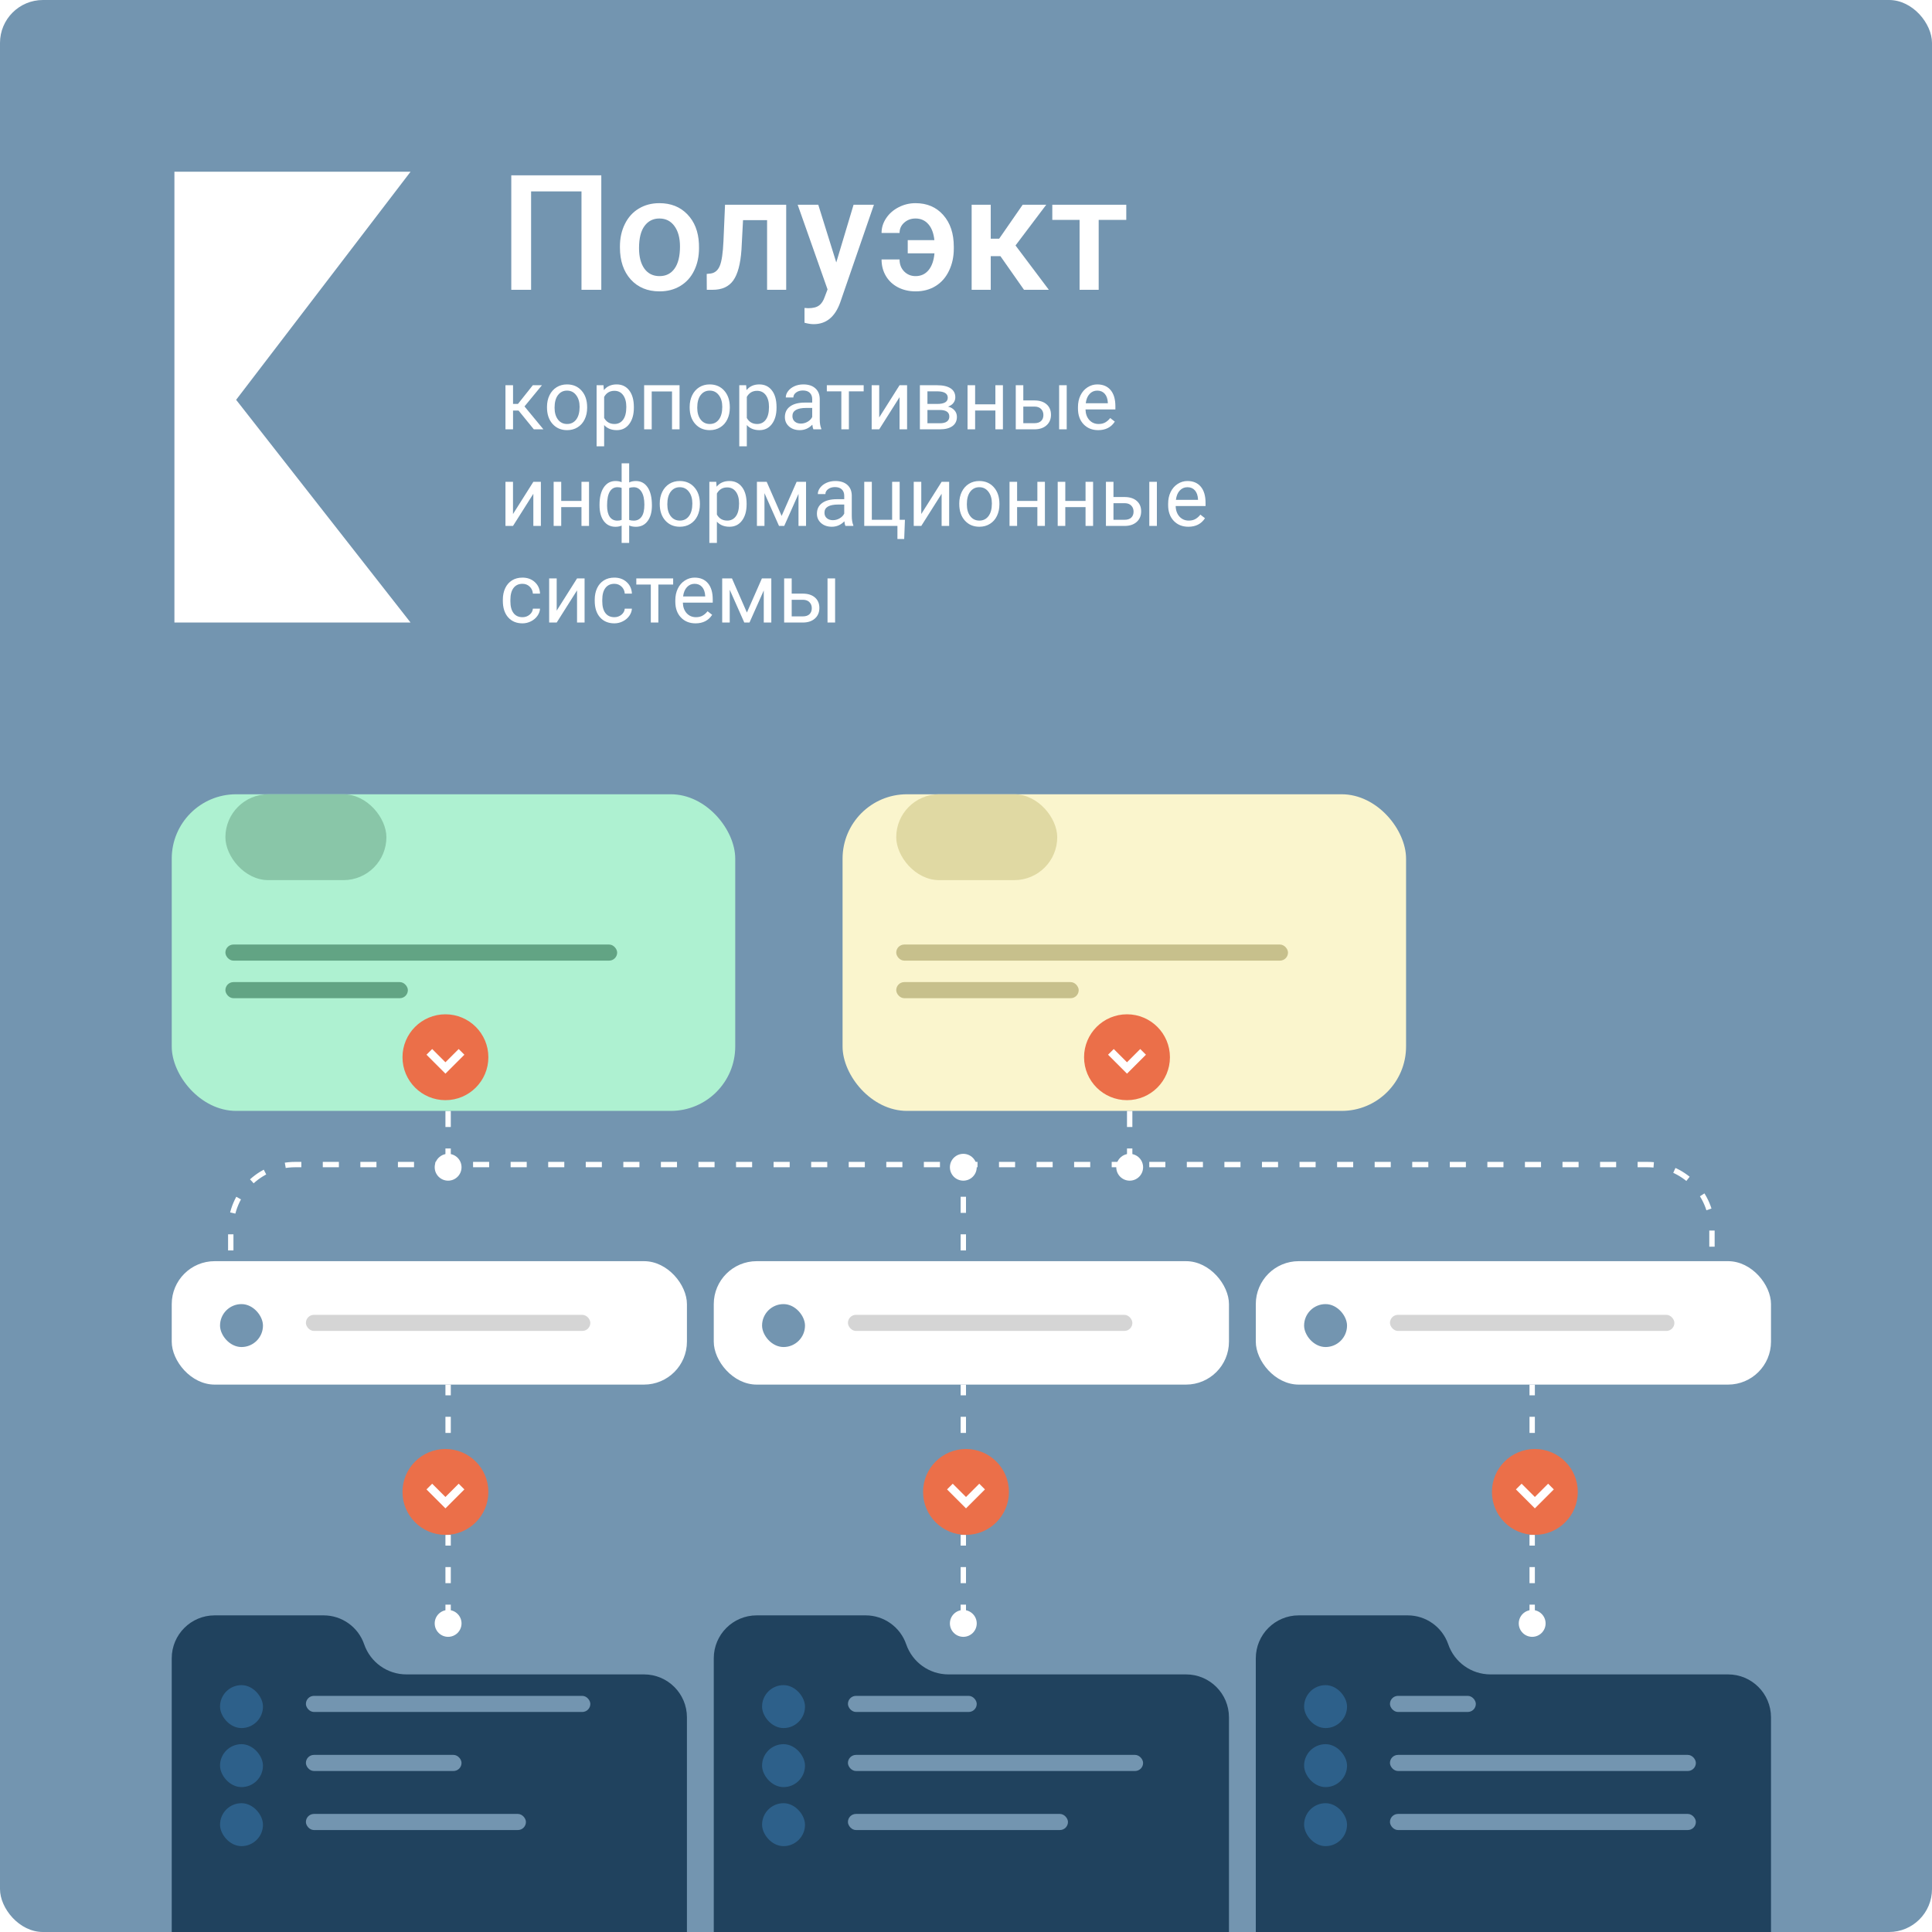 <svg width="360" height="360" viewBox="0 0 360 360" fill="none" xmlns="http://www.w3.org/2000/svg">
<g clip-path="url(#clip0_1937_74408)">
<rect width="360" height="360" rx="8" fill="#7395B0"/>
<path d="M32.5 116V32H76.5L44 74.5L76.5 116H32.5Z" fill="white"/>
<path d="M112.043 54H108.352V35.66H98.962V54H95.27V32.672H112.043V54Z" fill="white"/>
<path d="M115.515 45.929C115.515 44.376 115.822 42.98 116.437 41.739C117.053 40.489 117.917 39.532 119.03 38.868C120.144 38.194 121.423 37.857 122.868 37.857C125.007 37.857 126.74 38.546 128.068 39.923C129.406 41.3 130.129 43.126 130.236 45.401L130.251 46.236C130.251 47.799 129.948 49.195 129.343 50.426C128.747 51.656 127.888 52.608 126.765 53.282C125.651 53.956 124.362 54.293 122.897 54.293C120.661 54.293 118.869 53.551 117.521 52.066C116.184 50.572 115.515 48.585 115.515 46.105V45.929ZM119.074 46.236C119.074 47.867 119.411 49.147 120.085 50.074C120.759 50.992 121.696 51.451 122.897 51.451C124.099 51.451 125.031 50.982 125.695 50.045C126.369 49.107 126.706 47.735 126.706 45.929C126.706 44.327 126.359 43.058 125.666 42.12C124.982 41.183 124.05 40.714 122.868 40.714C121.706 40.714 120.783 41.178 120.1 42.105C119.416 43.023 119.074 44.4 119.074 46.236Z" fill="white"/>
<path d="M146.496 38.15V54H142.936V41.022H138.454L138.161 46.544C137.976 49.2 137.463 51.109 136.623 52.272C135.793 53.424 134.519 54 132.8 54H131.701L131.686 51.041L132.419 50.968C133.2 50.86 133.767 50.387 134.118 49.547C134.479 48.697 134.709 47.154 134.807 44.918L135.1 38.15H146.496Z" fill="white"/>
<path d="M155.827 48.902L159.05 38.15H162.844L156.545 56.402C155.578 59.068 153.937 60.401 151.623 60.401C151.105 60.401 150.534 60.313 149.909 60.138V57.384L150.583 57.428C151.481 57.428 152.155 57.262 152.604 56.93C153.063 56.607 153.425 56.06 153.688 55.289L154.201 53.927L148.635 38.15H152.473L155.827 48.902Z" fill="white"/>
<path d="M170.593 40.714C169.763 40.714 169.06 40.973 168.483 41.49C167.907 41.998 167.619 42.638 167.619 43.409H164.265C164.265 42.433 164.548 41.52 165.114 40.67C165.681 39.81 166.457 39.127 167.443 38.619C168.43 38.111 169.479 37.857 170.593 37.857C172.741 37.857 174.465 38.595 175.764 40.069C177.072 41.544 177.727 43.512 177.727 45.973V46.339C177.727 47.852 177.429 49.225 176.833 50.455C176.247 51.685 175.417 52.633 174.343 53.297C173.269 53.961 172.023 54.293 170.607 54.293C169.406 54.293 168.317 54.044 167.341 53.546C166.364 53.038 165.607 52.33 165.07 51.422C164.533 50.514 164.265 49.488 164.265 48.346H167.619C167.619 49.254 167.907 50.001 168.483 50.587C169.06 51.163 169.768 51.451 170.607 51.451C171.603 51.451 172.409 51.08 173.024 50.338C173.64 49.586 174.006 48.541 174.123 47.203H169.143V44.742H174.108C173.972 43.453 173.596 42.462 172.98 41.769C172.365 41.065 171.569 40.714 170.593 40.714Z" fill="white"/>
<path d="M186.413 47.73H184.611V54H181.052V38.15H184.611V44.478H186.179L190.559 38.15H194.953L189.226 45.738L195.436 54H190.808L186.413 47.73Z" fill="white"/>
<path d="M209.865 40.977H204.724V54H201.164V40.977H196.081V38.15H209.865V40.977Z" fill="white"/>
<path d="M96.623 76.499H95.598V80H94.185V71.782H95.598V75.26H96.517L99.281 71.782H100.983L97.732 75.731L101.256 80H99.471L96.623 76.499Z" fill="white"/>
<path d="M101.925 75.815C101.925 75.01 102.082 74.286 102.396 73.643C102.715 72.999 103.155 72.503 103.717 72.154C104.284 71.805 104.93 71.63 105.654 71.63C106.773 71.63 107.677 72.017 108.366 72.792C109.059 73.567 109.406 74.597 109.406 75.883V75.982C109.406 76.782 109.252 77.501 108.943 78.139C108.639 78.772 108.201 79.266 107.629 79.62C107.062 79.975 106.409 80.152 105.669 80.152C104.555 80.152 103.651 79.764 102.958 78.99C102.269 78.215 101.925 77.19 101.925 75.914V75.815ZM103.337 75.982C103.337 76.893 103.548 77.625 103.968 78.177C104.393 78.729 104.96 79.005 105.669 79.005C106.383 79.005 106.95 78.727 107.371 78.169C107.791 77.607 108.001 76.823 108.001 75.815C108.001 74.914 107.786 74.184 107.355 73.627C106.93 73.065 106.363 72.784 105.654 72.784C104.96 72.784 104.401 73.06 103.975 73.612C103.55 74.164 103.337 74.954 103.337 75.982Z" fill="white"/>
<path d="M118.111 75.982C118.111 77.233 117.825 78.24 117.252 79.005C116.68 79.77 115.905 80.152 114.928 80.152C113.931 80.152 113.146 79.835 112.574 79.203V83.16H111.168V71.782H112.452L112.52 72.693C113.093 71.984 113.888 71.63 114.905 71.63C115.893 71.63 116.673 72.002 117.245 72.746C117.822 73.491 118.111 74.526 118.111 75.853V75.982ZM116.705 75.823C116.705 74.896 116.508 74.164 116.113 73.627C115.718 73.091 115.176 72.822 114.488 72.822C113.637 72.822 112.999 73.2 112.574 73.954V77.881C112.994 78.63 113.637 79.005 114.503 79.005C115.176 79.005 115.71 78.739 116.105 78.207C116.505 77.671 116.705 76.876 116.705 75.823Z" fill="white"/>
<path d="M126.625 80H125.22V72.944H121.437V80H120.025V71.782H126.625V80Z" fill="white"/>
<path d="M128.509 75.815C128.509 75.01 128.666 74.286 128.98 73.643C129.299 72.999 129.739 72.503 130.301 72.154C130.869 71.805 131.514 71.63 132.238 71.63C133.357 71.63 134.261 72.017 134.95 72.792C135.644 73.567 135.99 74.597 135.99 75.883V75.982C135.99 76.782 135.836 77.501 135.527 78.139C135.223 78.772 134.785 79.266 134.213 79.62C133.646 79.975 132.993 80.152 132.253 80.152C131.139 80.152 130.236 79.764 129.542 78.99C128.853 78.215 128.509 77.19 128.509 75.914V75.815ZM129.922 75.982C129.922 76.893 130.132 77.625 130.552 78.177C130.977 78.729 131.545 79.005 132.253 79.005C132.967 79.005 133.535 78.727 133.955 78.169C134.375 77.607 134.585 76.823 134.585 75.815C134.585 74.914 134.37 74.184 133.94 73.627C133.514 73.065 132.947 72.784 132.238 72.784C131.545 72.784 130.985 73.06 130.56 73.612C130.134 74.164 129.922 74.954 129.922 75.982Z" fill="white"/>
<path d="M144.695 75.982C144.695 77.233 144.409 78.24 143.837 79.005C143.264 79.77 142.49 80.152 141.512 80.152C140.515 80.152 139.73 79.835 139.158 79.203V83.16H137.753V71.782H139.036L139.105 72.693C139.677 71.984 140.472 71.63 141.49 71.63C142.477 71.63 143.257 72.002 143.829 72.746C144.406 73.491 144.695 74.526 144.695 75.853V75.982ZM143.29 75.823C143.29 74.896 143.092 74.164 142.697 73.627C142.302 73.091 141.76 72.822 141.072 72.822C140.221 72.822 139.583 73.2 139.158 73.954V77.881C139.578 78.63 140.221 79.005 141.087 79.005C141.76 79.005 142.295 78.739 142.69 78.207C143.09 77.671 143.29 76.876 143.29 75.823Z" fill="white"/>
<path d="M151.561 80C151.48 79.838 151.414 79.549 151.364 79.134C150.71 79.813 149.931 80.152 149.024 80.152C148.214 80.152 147.548 79.924 147.027 79.468C146.51 79.007 146.252 78.425 146.252 77.721C146.252 76.866 146.576 76.202 147.224 75.731C147.877 75.255 148.794 75.017 149.974 75.017H151.341V74.372C151.341 73.881 151.194 73.491 150.9 73.202C150.607 72.908 150.174 72.761 149.602 72.761C149.1 72.761 148.68 72.888 148.341 73.141C148.001 73.394 147.832 73.701 147.832 74.06H146.419C146.419 73.65 146.563 73.255 146.852 72.875C147.146 72.491 147.541 72.187 148.037 71.964C148.538 71.741 149.088 71.63 149.685 71.63C150.632 71.63 151.374 71.868 151.911 72.344C152.447 72.815 152.726 73.465 152.746 74.296V78.078C152.746 78.833 152.842 79.433 153.035 79.879V80H151.561ZM149.229 78.929C149.67 78.929 150.088 78.815 150.483 78.587C150.878 78.359 151.164 78.063 151.341 77.699V76.012H150.24C148.518 76.012 147.657 76.516 147.657 77.524C147.657 77.964 147.804 78.309 148.098 78.557C148.391 78.805 148.769 78.929 149.229 78.929Z" fill="white"/>
<path d="M160.934 72.921H158.177V80H156.772V72.921H154.068V71.782H160.934V72.921Z" fill="white"/>
<path d="M167.618 71.782H169.023V80H167.618V74.007L163.828 80H162.423V71.782H163.828V77.782L167.618 71.782Z" fill="white"/>
<path d="M171.408 80V71.782H174.613C175.707 71.782 176.545 71.974 177.128 72.359C177.715 72.739 178.009 73.298 178.009 74.037C178.009 74.417 177.895 74.762 177.667 75.07C177.439 75.374 177.102 75.607 176.657 75.769C177.153 75.886 177.55 76.114 177.849 76.453C178.153 76.792 178.305 77.197 178.305 77.668C178.305 78.423 178.026 79 177.469 79.4C176.917 79.8 176.135 80 175.122 80H171.408ZM172.813 76.392V78.868H175.138C175.725 78.868 176.163 78.759 176.452 78.542C176.745 78.324 176.892 78.018 176.892 77.623C176.892 76.802 176.29 76.392 175.084 76.392H172.813ZM172.813 75.268H174.629C175.945 75.268 176.603 74.883 176.603 74.114C176.603 73.344 175.981 72.946 174.735 72.921H172.813V75.268Z" fill="white"/>
<path d="M186.88 80H185.475V76.491H181.7V80H180.287V71.782H181.7V75.344H185.475V71.782H186.88V80Z" fill="white"/>
<path d="M190.678 74.615H192.812C193.744 74.625 194.481 74.868 195.023 75.344C195.564 75.82 195.835 76.466 195.835 77.281C195.835 78.101 195.557 78.759 195 79.256C194.443 79.752 193.693 80 192.751 80H189.273V71.782H190.678V74.615ZM198.767 80H197.354V71.782H198.767V80ZM190.678 75.762V78.853H192.767C193.293 78.853 193.701 78.719 193.99 78.451C194.278 78.177 194.422 77.805 194.422 77.334C194.422 76.878 194.281 76.506 193.997 76.217C193.719 75.924 193.326 75.772 192.82 75.762H190.678Z" fill="white"/>
<path d="M204.631 80.152C203.517 80.152 202.61 79.787 201.912 79.058C201.213 78.324 200.863 77.344 200.863 76.119V75.861C200.863 75.045 201.018 74.319 201.327 73.681C201.641 73.037 202.076 72.536 202.633 72.177C203.195 71.812 203.803 71.63 204.456 71.63C205.525 71.63 206.355 71.982 206.947 72.686C207.54 73.389 207.836 74.397 207.836 75.709V76.293H202.269C202.289 77.104 202.524 77.759 202.975 78.261C203.431 78.757 204.008 79.005 204.707 79.005C205.203 79.005 205.623 78.904 205.968 78.701C206.312 78.499 206.613 78.23 206.871 77.896L207.73 78.564C207.041 79.623 206.008 80.152 204.631 80.152ZM204.456 72.784C203.889 72.784 203.413 72.992 203.028 73.407C202.643 73.817 202.405 74.394 202.314 75.139H206.431V75.033C206.39 74.319 206.198 73.767 205.854 73.377C205.509 72.982 205.043 72.784 204.456 72.784Z" fill="white"/>
<path d="M99.38 89.782H100.785V98H99.38V92.007L95.59 98H94.185V89.782H95.59V95.782L99.38 89.782Z" fill="white"/>
<path d="M109.756 98H108.35V94.491H104.575V98H103.163V89.782H104.575V93.344H108.35V89.782H109.756V98Z" fill="white"/>
<path d="M111.715 94.043C111.715 92.671 111.981 91.592 112.513 90.807C113.044 90.022 113.774 89.63 114.7 89.63C115.131 89.63 115.508 89.703 115.832 89.85V86.333H117.237V89.896C117.592 89.718 118.007 89.63 118.483 89.63C119.415 89.63 120.146 90.022 120.678 90.807C121.21 91.592 121.475 92.724 121.475 94.202C121.475 95.412 121.21 96.375 120.678 97.088C120.151 97.802 119.425 98.159 118.498 98.159C118.007 98.159 117.587 98.079 117.237 97.916V101.16H115.832V97.939C115.498 98.086 115.115 98.159 114.685 98.159C113.763 98.159 113.037 97.802 112.505 97.088C111.979 96.375 111.715 95.397 111.715 94.157V94.043ZM120.07 94.043C120.07 93.01 119.893 92.21 119.539 91.643C119.184 91.07 118.695 90.784 118.073 90.784C117.754 90.784 117.475 90.835 117.237 90.936V96.883C117.465 96.969 117.749 97.013 118.088 97.013C118.716 97.013 119.202 96.769 119.546 96.283C119.896 95.797 120.07 95.05 120.07 94.043ZM113.12 94.202C113.12 95.124 113.285 95.823 113.614 96.299C113.943 96.775 114.417 97.013 115.034 97.013C115.328 97.013 115.594 96.967 115.832 96.876V90.913C115.619 90.827 115.359 90.784 115.05 90.784C114.432 90.784 113.956 91.06 113.622 91.612C113.287 92.164 113.12 93.028 113.12 94.202Z" fill="white"/>
<path d="M122.934 93.815C122.934 93.01 123.091 92.286 123.405 91.643C123.724 90.999 124.164 90.503 124.726 90.154C125.293 89.805 125.939 89.63 126.663 89.63C127.782 89.63 128.686 90.017 129.375 90.792C130.068 91.567 130.415 92.597 130.415 93.883V93.982C130.415 94.782 130.261 95.501 129.952 96.139C129.648 96.772 129.21 97.266 128.638 97.62C128.071 97.975 127.418 98.152 126.678 98.152C125.564 98.152 124.66 97.764 123.967 96.99C123.278 96.215 122.934 95.19 122.934 93.914V93.815ZM124.347 93.982C124.347 94.893 124.557 95.625 124.977 96.177C125.402 96.729 125.969 97.005 126.678 97.005C127.392 97.005 127.959 96.727 128.38 96.169C128.8 95.607 129.01 94.823 129.01 93.815C129.01 92.914 128.795 92.184 128.365 91.627C127.939 91.065 127.372 90.784 126.663 90.784C125.969 90.784 125.41 91.06 124.985 91.612C124.559 92.164 124.347 92.954 124.347 93.982Z" fill="white"/>
<path d="M139.12 93.982C139.12 95.233 138.834 96.24 138.261 97.005C137.689 97.77 136.915 98.152 135.937 98.152C134.94 98.152 134.155 97.835 133.583 97.203V101.16H132.177V89.782H133.461L133.529 90.693C134.102 89.984 134.897 89.63 135.914 89.63C136.902 89.63 137.682 90.002 138.254 90.746C138.831 91.491 139.12 92.526 139.12 93.853V93.982ZM137.715 93.823C137.715 92.896 137.517 92.164 137.122 91.627C136.727 91.091 136.185 90.822 135.497 90.822C134.646 90.822 134.008 91.2 133.583 91.954V95.881C134.003 96.63 134.646 97.005 135.512 97.005C136.185 97.005 136.72 96.739 137.115 96.207C137.515 95.671 137.715 94.876 137.715 93.823Z" fill="white"/>
<path d="M145.644 96.139L148.439 89.782H150.194V98H148.789V92.022L146.13 98H145.158L142.447 91.893V98H141.041V89.782H142.864L145.644 96.139Z" fill="white"/>
<path d="M157.531 98C157.45 97.838 157.384 97.549 157.334 97.134C156.681 97.813 155.901 98.152 154.994 98.152C154.184 98.152 153.518 97.924 152.997 97.468C152.48 97.007 152.222 96.425 152.222 95.721C152.222 94.866 152.546 94.202 153.194 93.731C153.847 93.255 154.764 93.017 155.944 93.017H157.311V92.372C157.311 91.881 157.164 91.491 156.87 91.202C156.577 90.908 156.144 90.761 155.572 90.761C155.07 90.761 154.65 90.888 154.311 91.141C153.971 91.394 153.802 91.701 153.802 92.06H152.389C152.389 91.65 152.533 91.255 152.822 90.875C153.116 90.491 153.511 90.187 154.007 89.964C154.508 89.741 155.058 89.63 155.655 89.63C156.602 89.63 157.344 89.868 157.881 90.344C158.417 90.815 158.696 91.465 158.716 92.296V96.078C158.716 96.833 158.812 97.433 159.005 97.879V98H157.531ZM155.199 96.929C155.64 96.929 156.058 96.815 156.453 96.587C156.848 96.359 157.134 96.063 157.311 95.699V94.012H156.21C154.488 94.012 153.627 94.516 153.627 95.524C153.627 95.964 153.774 96.309 154.068 96.557C154.361 96.805 154.739 96.929 155.199 96.929Z" fill="white"/>
<path d="M161.04 89.782H162.453V96.853H166.236V89.782H167.641V96.853H168.621L168.484 100.438H167.223V98H161.04V89.782Z" fill="white"/>
<path d="M175.457 89.782H176.862V98H175.457V92.007L171.666 98H170.261V89.782H171.666V95.782L175.457 89.782Z" fill="white"/>
<path d="M178.745 93.815C178.745 93.01 178.902 92.286 179.216 91.643C179.535 90.999 179.976 90.503 180.538 90.154C181.105 89.805 181.751 89.63 182.475 89.63C183.594 89.63 184.498 90.017 185.186 90.792C185.88 91.567 186.227 92.597 186.227 93.883V93.982C186.227 94.782 186.073 95.501 185.764 96.139C185.46 96.772 185.022 97.266 184.45 97.62C183.882 97.975 183.229 98.152 182.49 98.152C181.376 98.152 180.472 97.764 179.778 96.99C179.09 96.215 178.745 95.19 178.745 93.914V93.815ZM180.158 93.982C180.158 94.893 180.368 95.625 180.789 96.177C181.214 96.729 181.781 97.005 182.49 97.005C183.204 97.005 183.771 96.727 184.191 96.169C184.612 95.607 184.822 94.823 184.822 93.815C184.822 92.914 184.607 92.184 184.176 91.627C183.751 91.065 183.184 90.784 182.475 90.784C181.781 90.784 181.222 91.06 180.796 91.612C180.371 92.164 180.158 92.954 180.158 93.982Z" fill="white"/>
<path d="M194.704 98H193.298V94.491H189.523V98H188.111V89.782H189.523V93.344H193.298V89.782H194.704V98Z" fill="white"/>
<path d="M203.681 98H202.276V94.491H198.501V98H197.088V89.782H198.501V93.344H202.276V89.782H203.681V98Z" fill="white"/>
<path d="M207.479 92.615H209.613C210.545 92.625 211.282 92.868 211.824 93.344C212.366 93.82 212.636 94.466 212.636 95.281C212.636 96.101 212.358 96.759 211.801 97.256C211.244 97.752 210.495 98 209.553 98H206.074V89.782H207.479V92.615ZM215.568 98H214.156V89.782H215.568V98ZM207.479 93.762V96.853H209.568C210.094 96.853 210.502 96.719 210.791 96.451C211.079 96.177 211.224 95.805 211.224 95.334C211.224 94.878 211.082 94.506 210.798 94.217C210.52 93.924 210.127 93.772 209.621 93.762H207.479Z" fill="white"/>
<path d="M221.432 98.152C220.318 98.152 219.412 97.787 218.713 97.058C218.014 96.324 217.665 95.344 217.665 94.119V93.861C217.665 93.045 217.819 92.319 218.128 91.681C218.442 91.037 218.877 90.536 219.434 90.177C219.996 89.812 220.604 89.63 221.257 89.63C222.326 89.63 223.156 89.982 223.749 90.686C224.341 91.389 224.637 92.397 224.637 93.709V94.293H219.07C219.09 95.104 219.326 95.759 219.776 96.261C220.232 96.757 220.809 97.005 221.508 97.005C222.004 97.005 222.424 96.904 222.769 96.701C223.113 96.499 223.414 96.23 223.673 95.896L224.531 96.564C223.842 97.623 222.809 98.152 221.432 98.152ZM221.257 90.784C220.69 90.784 220.214 90.992 219.829 91.407C219.445 91.817 219.207 92.394 219.115 93.139H223.232V93.033C223.192 92.319 222.999 91.767 222.655 91.377C222.311 90.982 221.845 90.784 221.257 90.784Z" fill="white"/>
<path d="M97.36 115.005C97.861 115.005 98.299 114.853 98.674 114.549C99.049 114.245 99.256 113.866 99.297 113.41H100.626C100.6 113.881 100.438 114.329 100.14 114.754C99.841 115.18 99.441 115.519 98.94 115.772C98.443 116.025 97.917 116.152 97.36 116.152C96.241 116.152 95.35 115.78 94.686 115.035C94.028 114.286 93.699 113.263 93.699 111.967V111.731C93.699 110.931 93.846 110.22 94.139 109.597C94.433 108.974 94.853 108.491 95.4 108.146C95.952 107.802 96.603 107.63 97.352 107.63C98.274 107.63 99.038 107.906 99.646 108.458C100.259 109.01 100.585 109.726 100.626 110.607H99.297C99.256 110.076 99.053 109.64 98.689 109.301C98.329 108.956 97.884 108.784 97.352 108.784C96.638 108.784 96.084 109.043 95.689 109.559C95.299 110.07 95.104 110.812 95.104 111.785V112.05C95.104 112.997 95.299 113.726 95.689 114.238C96.079 114.749 96.636 115.005 97.36 115.005Z" fill="white"/>
<path d="M107.523 107.782H108.928V116H107.523V110.007L103.732 116H102.327V107.782H103.732V113.782L107.523 107.782Z" fill="white"/>
<path d="M114.48 115.005C114.981 115.005 115.419 114.853 115.794 114.549C116.169 114.245 116.376 113.866 116.417 113.41H117.746C117.721 113.881 117.559 114.329 117.26 114.754C116.961 115.18 116.561 115.519 116.06 115.772C115.564 116.025 115.037 116.152 114.48 116.152C113.361 116.152 112.47 115.78 111.806 115.035C111.148 114.286 110.819 113.263 110.819 111.967V111.731C110.819 110.931 110.966 110.22 111.259 109.597C111.553 108.974 111.973 108.491 112.52 108.146C113.072 107.802 113.723 107.63 114.472 107.63C115.394 107.63 116.159 107.906 116.766 108.458C117.379 109.01 117.706 109.726 117.746 110.607H116.417C116.376 110.076 116.174 109.64 115.809 109.301C115.45 108.956 115.004 108.784 114.472 108.784C113.758 108.784 113.204 109.043 112.809 109.559C112.419 110.07 112.224 110.812 112.224 111.785V112.05C112.224 112.997 112.419 113.726 112.809 114.238C113.199 114.749 113.756 115.005 114.48 115.005Z" fill="white"/>
<path d="M125.433 108.921H122.676V116H121.27V108.921H118.566V107.782H125.433V108.921Z" fill="white"/>
<path d="M129.603 116.152C128.489 116.152 127.582 115.787 126.883 115.058C126.185 114.324 125.835 113.344 125.835 112.119V111.86C125.835 111.045 125.99 110.319 126.299 109.681C126.613 109.037 127.048 108.536 127.605 108.177C128.167 107.812 128.775 107.63 129.428 107.63C130.496 107.63 131.327 107.982 131.919 108.686C132.512 109.389 132.808 110.397 132.808 111.709V112.293H127.24C127.261 113.104 127.496 113.759 127.947 114.261C128.403 114.757 128.98 115.005 129.679 115.005C130.175 115.005 130.595 114.904 130.939 114.701C131.284 114.499 131.585 114.23 131.843 113.896L132.702 114.564C132.013 115.623 130.98 116.152 129.603 116.152ZM129.428 108.784C128.861 108.784 128.385 108.992 128 109.407C127.615 109.817 127.377 110.395 127.286 111.139H131.403V111.033C131.362 110.319 131.17 109.767 130.825 109.377C130.481 108.982 130.015 108.784 129.428 108.784Z" fill="white"/>
<path d="M139.173 114.139L141.968 107.782H143.723V116H142.317V110.022L139.659 116H138.687L135.975 109.893V116H134.57V107.782H136.393L139.173 114.139Z" fill="white"/>
<path d="M147.52 110.615H149.655C150.586 110.625 151.323 110.868 151.865 111.344C152.407 111.82 152.678 112.466 152.678 113.281C152.678 114.101 152.399 114.759 151.842 115.256C151.285 115.752 150.536 116 149.594 116H146.115V107.782H147.52V110.615ZM155.61 116H154.197V107.782H155.61V116ZM147.52 111.762V114.853H149.609C150.136 114.853 150.543 114.719 150.832 114.451C151.121 114.177 151.265 113.805 151.265 113.334C151.265 112.878 151.123 112.506 150.84 112.217C150.561 111.924 150.169 111.772 149.662 111.762H147.52Z" fill="white"/>
<path d="M43 240V229C43 222.373 48.373 217 55 217H307C313.627 217 319 222.373 319 229V240" stroke="white" stroke-dasharray="3 4"/>
<line x1="83.5" y1="217" x2="83.5" y2="205" stroke="white" stroke-dasharray="3 4"/>
<line x1="179.5" y1="240" x2="179.5" y2="218" stroke="white" stroke-dasharray="3 4"/>
<line x1="179.5" y1="274" x2="179.5" y2="258" stroke="white" stroke-dasharray="3 4"/>
<line x1="83.5" y1="274" x2="83.5" y2="258" stroke="white" stroke-dasharray="3 4"/>
<line x1="83.5" y1="302" x2="83.5" y2="286" stroke="white" stroke-dasharray="3 4"/>
<line x1="179.5" y1="302" x2="179.5" y2="286" stroke="white" stroke-dasharray="3 4"/>
<line x1="285.5" y1="302" x2="285.5" y2="286" stroke="white" stroke-dasharray="3 4"/>
<line x1="285.5" y1="274" x2="285.5" y2="258" stroke="white" stroke-dasharray="3 4"/>
<line x1="210.5" y1="217" x2="210.5" y2="205" stroke="white" stroke-dasharray="3 4"/>
<circle cx="83.5" cy="217.5" r="2.5" fill="white"/>
<circle cx="210.5" cy="217.5" r="2.5" fill="white"/>
<circle cx="179.5" cy="217.5" r="2.5" fill="white"/>
<g filter="url(#filter0_d_1937_74408)">
<rect x="32" y="138" width="105" height="59" rx="12" fill="#AEF1D1"/>
</g>
<g filter="url(#filter1_d_1937_74408)">
<rect x="157" y="138" width="105" height="59" rx="12" fill="#FAF5CD"/>
</g>
<circle cx="83" cy="197" r="8" fill="#EB6F49"/>
<path d="M80 196L83 199L86 196" stroke="white" stroke-width="1.5"/>
<circle cx="83" cy="278" r="8" fill="#EB6F49"/>
<path d="M80 277L83 280L86 277" stroke="white" stroke-width="1.5"/>
<circle cx="180" cy="278" r="8" fill="#EB6F49"/>
<path d="M177 277L180 280L183 277" stroke="white" stroke-width="1.5"/>
<circle cx="286" cy="278" r="8" fill="#EB6F49"/>
<path d="M283 277L286 280L289 277" stroke="white" stroke-width="1.5"/>
<circle cx="210" cy="197" r="8" fill="#EB6F49"/>
<path d="M207 196L210 199L213 196" stroke="white" stroke-width="1.5"/>
<rect x="42" y="148" width="30" height="16" rx="8" fill="#89C6A8"/>
<rect x="42" y="176" width="73" height="3" rx="1.5" fill="#62A484"/>
<rect x="167" y="176" width="73" height="3" rx="1.5" fill="#C7C08C"/>
<rect x="42" y="183" width="34" height="3" rx="1.5" fill="#62A484"/>
<rect x="167" y="183" width="34" height="3" rx="1.5" fill="#C7C08C"/>
<rect x="167" y="148" width="30" height="16" rx="8" fill="#E0D9A3"/>
<rect x="32" y="235" width="96" height="23" rx="8" fill="white"/>
<rect x="234" y="235" width="96" height="23" rx="8" fill="white"/>
<rect x="133" y="235" width="96" height="23" rx="8" fill="white"/>
<rect x="57" y="245" width="53" height="3" rx="1.5" fill="#D5D5D5"/>
<rect x="259" y="245" width="53" height="3" rx="1.5" fill="#D5D5D5"/>
<rect x="158" y="245" width="53" height="3" rx="1.5" fill="#D5D5D5"/>
<rect x="41" y="243" width="8" height="8" rx="4" fill="#7395B0"/>
<rect x="243" y="243" width="8" height="8" rx="4" fill="#7395B0"/>
<rect x="142" y="243" width="8" height="8" rx="4" fill="#7395B0"/>
<g filter="url(#filter2_d_1937_74408)">
<path fill-rule="evenodd" clip-rule="evenodd" d="M40 291C35.582 291 32 294.582 32 299V310V341V356C32 360.418 35.582 364 40 364H120C124.418 364 128 360.418 128 356V310C128 305.582 124.418 302 120 302H75.725C72.175 302 69.016 299.748 67.859 296.392C66.747 293.165 63.709 291 60.296 291H40Z" fill="#20425E"/>
</g>
<g filter="url(#filter3_d_1937_74408)">
<path fill-rule="evenodd" clip-rule="evenodd" d="M141 291C136.582 291 133 294.582 133 299V310V341V356C133 360.418 136.582 364 141 364H221C225.418 364 229 360.418 229 356V310C229 305.582 225.418 302 221 302H176.725C173.175 302 170.017 299.748 168.859 296.392C167.747 293.165 164.709 291 161.296 291H141Z" fill="#20425E"/>
</g>
<g filter="url(#filter4_d_1937_74408)">
<path fill-rule="evenodd" clip-rule="evenodd" d="M242 291C237.582 291 234 294.582 234 299V310V341V356C234 360.418 237.582 364 242 364H322C326.418 364 330 360.418 330 356V310C330 305.582 326.418 302 322 302H277.725C274.175 302 271.017 299.748 269.859 296.392C268.747 293.165 265.709 291 262.296 291H242Z" fill="#20425E"/>
</g>
<rect x="57" y="316" width="53" height="3" rx="1.5" fill="#7395B0"/>
<rect x="158" y="316" width="24" height="3" rx="1.5" fill="#7395B0"/>
<rect x="259" y="316" width="16" height="3" rx="1.5" fill="#7395B0"/>
<rect x="57" y="327" width="29" height="3" rx="1.5" fill="#7395B0"/>
<rect x="158" y="327" width="55" height="3" rx="1.5" fill="#7395B0"/>
<rect x="259" y="327" width="57" height="3" rx="1.5" fill="#7395B0"/>
<rect x="57" y="338" width="41" height="3" rx="1.5" fill="#7395B0"/>
<rect x="158" y="338" width="41" height="3" rx="1.5" fill="#7395B0"/>
<rect x="259" y="338" width="57" height="3" rx="1.5" fill="#7395B0"/>
<rect x="41" y="314" width="8" height="8" rx="4" fill="#2D608A"/>
<rect x="142" y="314" width="8" height="8" rx="4" fill="#2D608A"/>
<rect x="243" y="314" width="8" height="8" rx="4" fill="#2D608A"/>
<rect x="41" y="325" width="8" height="8" rx="4" fill="#2D608A"/>
<rect x="142" y="325" width="8" height="8" rx="4" fill="#2D608A"/>
<rect x="243" y="325" width="8" height="8" rx="4" fill="#2D608A"/>
<rect x="41" y="336" width="8" height="8" rx="4" fill="#2D608A"/>
<rect x="142" y="336" width="8" height="8" rx="4" fill="#2D608A"/>
<rect x="243" y="336" width="8" height="8" rx="4" fill="#2D608A"/>
<circle cx="83.5" cy="302.5" r="2.5" fill="white"/>
<circle cx="179.5" cy="302.5" r="2.5" fill="white"/>
<circle cx="285.5" cy="302.5" r="2.5" fill="white"/>
</g>
<defs>
<filter id="filter0_d_1937_74408" x="12" y="128" width="145" height="99" filterUnits="userSpaceOnUse" color-interpolation-filters="sRGB">
<feFlood flood-opacity="0" result="BackgroundImageFix"/>
<feColorMatrix in="SourceAlpha" type="matrix" values="0 0 0 0 0 0 0 0 0 0 0 0 0 0 0 0 0 0 127 0" result="hardAlpha"/>
<feOffset dy="10"/>
<feGaussianBlur stdDeviation="10"/>
<feComposite in2="hardAlpha" operator="out"/>
<feColorMatrix type="matrix" values="0 0 0 0 0.307 0 0 0 0 0.447 0 0 0 0 0.558 0 0 0 1 0"/>
<feBlend mode="normal" in2="BackgroundImageFix" result="effect1_dropShadow_1937_74408"/>
<feBlend mode="normal" in="SourceGraphic" in2="effect1_dropShadow_1937_74408" result="shape"/>
</filter>
<filter id="filter1_d_1937_74408" x="137" y="128" width="145" height="99" filterUnits="userSpaceOnUse" color-interpolation-filters="sRGB">
<feFlood flood-opacity="0" result="BackgroundImageFix"/>
<feColorMatrix in="SourceAlpha" type="matrix" values="0 0 0 0 0 0 0 0 0 0 0 0 0 0 0 0 0 0 127 0" result="hardAlpha"/>
<feOffset dy="10"/>
<feGaussianBlur stdDeviation="10"/>
<feComposite in2="hardAlpha" operator="out"/>
<feColorMatrix type="matrix" values="0 0 0 0 0.307 0 0 0 0 0.447 0 0 0 0 0.558 0 0 0 1 0"/>
<feBlend mode="normal" in2="BackgroundImageFix" result="effect1_dropShadow_1937_74408"/>
<feBlend mode="normal" in="SourceGraphic" in2="effect1_dropShadow_1937_74408" result="shape"/>
</filter>
<filter id="filter2_d_1937_74408" x="12" y="281" width="136" height="113" filterUnits="userSpaceOnUse" color-interpolation-filters="sRGB">
<feFlood flood-opacity="0" result="BackgroundImageFix"/>
<feColorMatrix in="SourceAlpha" type="matrix" values="0 0 0 0 0 0 0 0 0 0 0 0 0 0 0 0 0 0 127 0" result="hardAlpha"/>
<feOffset dy="10"/>
<feGaussianBlur stdDeviation="10"/>
<feComposite in2="hardAlpha" operator="out"/>
<feColorMatrix type="matrix" values="0 0 0 0 0.307 0 0 0 0 0.447 0 0 0 0 0.558 0 0 0 1 0"/>
<feBlend mode="normal" in2="BackgroundImageFix" result="effect1_dropShadow_1937_74408"/>
<feBlend mode="normal" in="SourceGraphic" in2="effect1_dropShadow_1937_74408" result="shape"/>
</filter>
<filter id="filter3_d_1937_74408" x="113" y="281" width="136" height="113" filterUnits="userSpaceOnUse" color-interpolation-filters="sRGB">
<feFlood flood-opacity="0" result="BackgroundImageFix"/>
<feColorMatrix in="SourceAlpha" type="matrix" values="0 0 0 0 0 0 0 0 0 0 0 0 0 0 0 0 0 0 127 0" result="hardAlpha"/>
<feOffset dy="10"/>
<feGaussianBlur stdDeviation="10"/>
<feComposite in2="hardAlpha" operator="out"/>
<feColorMatrix type="matrix" values="0 0 0 0 0.307 0 0 0 0 0.447 0 0 0 0 0.558 0 0 0 1 0"/>
<feBlend mode="normal" in2="BackgroundImageFix" result="effect1_dropShadow_1937_74408"/>
<feBlend mode="normal" in="SourceGraphic" in2="effect1_dropShadow_1937_74408" result="shape"/>
</filter>
<filter id="filter4_d_1937_74408" x="214" y="281" width="136" height="113" filterUnits="userSpaceOnUse" color-interpolation-filters="sRGB">
<feFlood flood-opacity="0" result="BackgroundImageFix"/>
<feColorMatrix in="SourceAlpha" type="matrix" values="0 0 0 0 0 0 0 0 0 0 0 0 0 0 0 0 0 0 127 0" result="hardAlpha"/>
<feOffset dy="10"/>
<feGaussianBlur stdDeviation="10"/>
<feComposite in2="hardAlpha" operator="out"/>
<feColorMatrix type="matrix" values="0 0 0 0 0.307 0 0 0 0 0.447 0 0 0 0 0.558 0 0 0 1 0"/>
<feBlend mode="normal" in2="BackgroundImageFix" result="effect1_dropShadow_1937_74408"/>
<feBlend mode="normal" in="SourceGraphic" in2="effect1_dropShadow_1937_74408" result="shape"/>
</filter>
<clipPath id="clip0_1937_74408">
<rect width="360" height="360" rx="8" fill="white"/>
</clipPath>
</defs>
</svg>
